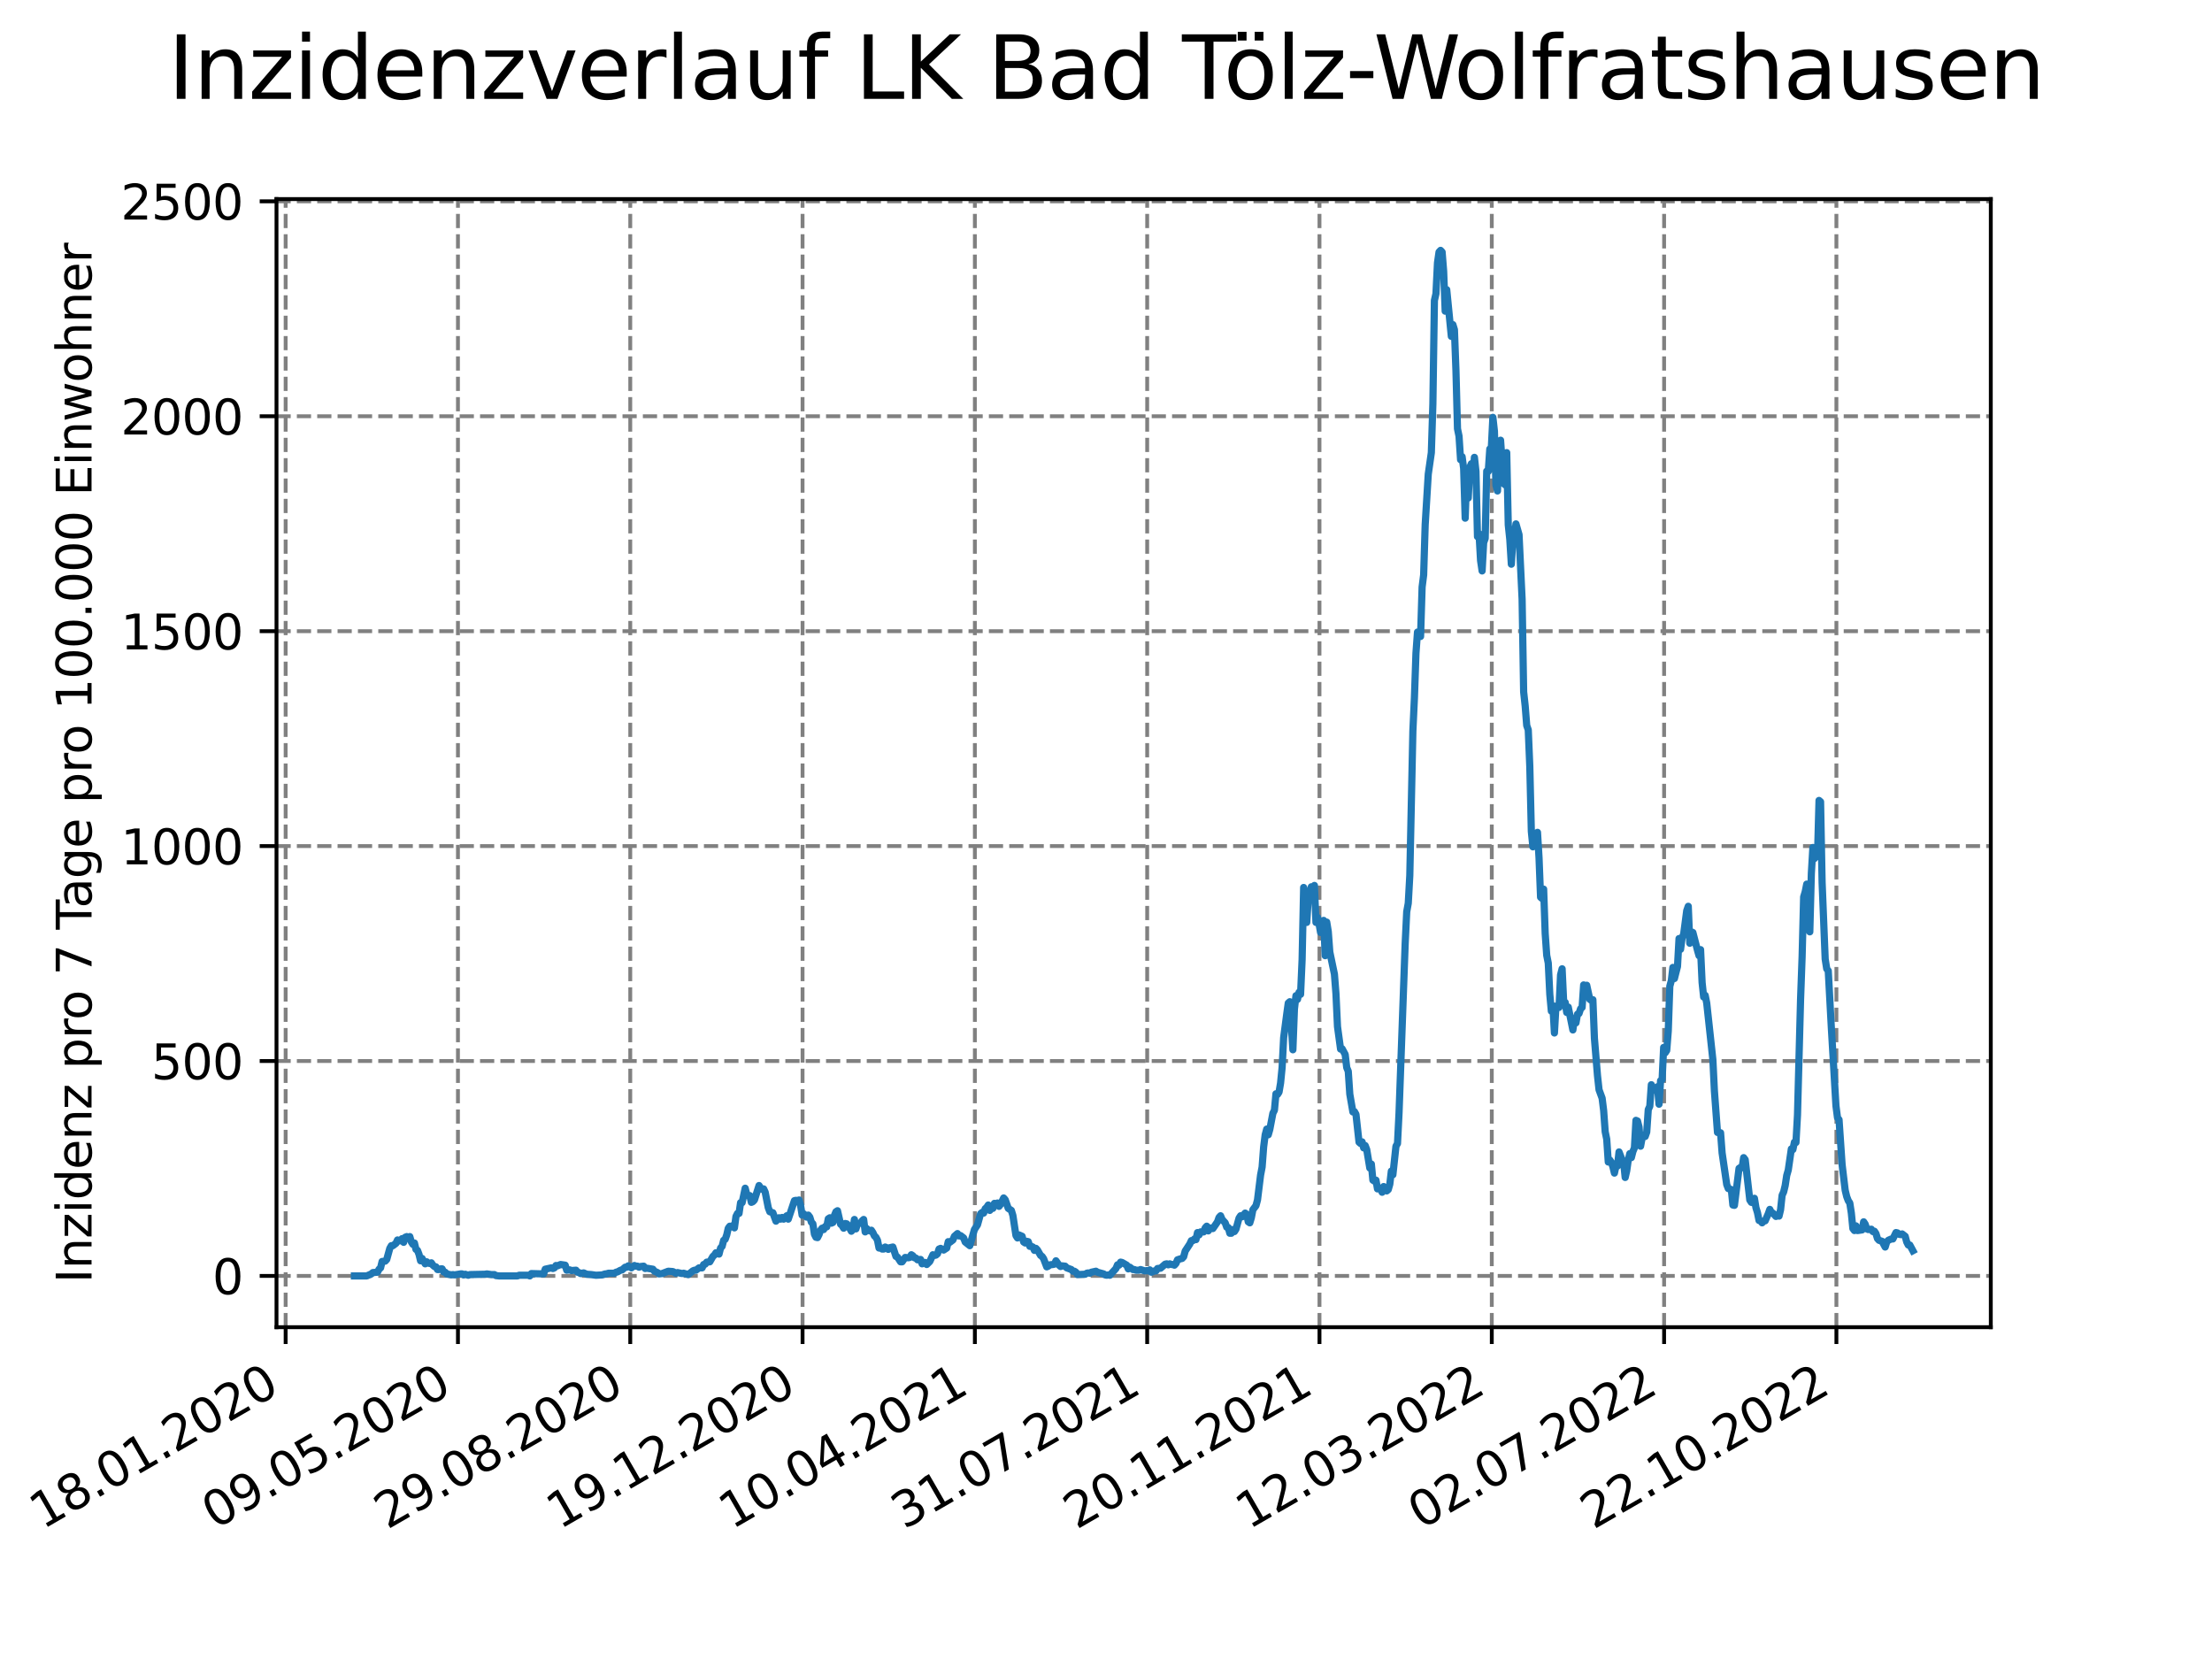 <?xml version="1.0" encoding="utf-8" standalone="no"?>
<!DOCTYPE svg PUBLIC "-//W3C//DTD SVG 1.1//EN"
  "http://www.w3.org/Graphics/SVG/1.1/DTD/svg11.dtd">
<svg xmlns:xlink="http://www.w3.org/1999/xlink" width="460.8pt" height="345.6pt" viewBox="0 0 460.8 345.6" xmlns="http://www.w3.org/2000/svg" version="1.1">
 <defs>
  <style type="text/css">*{stroke-linejoin: round; stroke-linecap: butt}</style>
 </defs>
 <g id="figure_1">
  <g id="patch_1">
   <path d="M 0 345.6 
L 460.8 345.6 
L 460.8 0 
L 0 0 
z
" style="fill: #ffffff"/>
  </g>
  <g id="axes_1">
   <g id="patch_2">
    <path d="M 57.6 276.48 
L 414.72 276.48 
L 414.72 41.472 
L 57.6 41.472 
z
" style="fill: #ffffff"/>
   </g>
   <g id="matplotlib.axis_1">
    <g id="xtick_1">
     <g id="line2d_1">
      <path d="M 59.504 276.48 
L 59.504 41.472 
" clip-path="url(#p0d4f1fa34d)" style="fill: none; stroke-dasharray: 2.96,1.28; stroke-dashoffset: 0; stroke: #808080; stroke-width: 0.8"/>
     </g>
     <g id="line2d_2">
      <defs>
       <path id="m58c97b5d9a" d="M 0 0 
L 0 3.5 
" style="stroke: #000000; stroke-width: 0.8"/>
      </defs>
      <g>
       <use xlink:href="#m58c97b5d9a" x="59.504" y="276.48" style="stroke: #000000; stroke-width: 0.8"/>
      </g>
     </g>
     <g id="text_1">
      <!-- 18.01.2020 -->
      <g transform="translate(8.879 318.689) rotate(-30) scale(0.1 -0.1)">
       <defs>
        <path id="DejaVuSans-31" d="M 794 531 
L 1825 531 
L 1825 4091 
L 703 3866 
L 703 4441 
L 1819 4666 
L 2450 4666 
L 2450 531 
L 3481 531 
L 3481 0 
L 794 0 
L 794 531 
z
" transform="scale(0.016)"/>
        <path id="DejaVuSans-38" d="M 2034 2216 
Q 1584 2216 1326 1975 
Q 1069 1734 1069 1313 
Q 1069 891 1326 650 
Q 1584 409 2034 409 
Q 2484 409 2743 651 
Q 3003 894 3003 1313 
Q 3003 1734 2745 1975 
Q 2488 2216 2034 2216 
z
M 1403 2484 
Q 997 2584 770 2862 
Q 544 3141 544 3541 
Q 544 4100 942 4425 
Q 1341 4750 2034 4750 
Q 2731 4750 3128 4425 
Q 3525 4100 3525 3541 
Q 3525 3141 3298 2862 
Q 3072 2584 2669 2484 
Q 3125 2378 3379 2068 
Q 3634 1759 3634 1313 
Q 3634 634 3220 271 
Q 2806 -91 2034 -91 
Q 1263 -91 848 271 
Q 434 634 434 1313 
Q 434 1759 690 2068 
Q 947 2378 1403 2484 
z
M 1172 3481 
Q 1172 3119 1398 2916 
Q 1625 2713 2034 2713 
Q 2441 2713 2670 2916 
Q 2900 3119 2900 3481 
Q 2900 3844 2670 4047 
Q 2441 4250 2034 4250 
Q 1625 4250 1398 4047 
Q 1172 3844 1172 3481 
z
" transform="scale(0.016)"/>
        <path id="DejaVuSans-2e" d="M 684 794 
L 1344 794 
L 1344 0 
L 684 0 
L 684 794 
z
" transform="scale(0.016)"/>
        <path id="DejaVuSans-30" d="M 2034 4250 
Q 1547 4250 1301 3770 
Q 1056 3291 1056 2328 
Q 1056 1369 1301 889 
Q 1547 409 2034 409 
Q 2525 409 2770 889 
Q 3016 1369 3016 2328 
Q 3016 3291 2770 3770 
Q 2525 4250 2034 4250 
z
M 2034 4750 
Q 2819 4750 3233 4129 
Q 3647 3509 3647 2328 
Q 3647 1150 3233 529 
Q 2819 -91 2034 -91 
Q 1250 -91 836 529 
Q 422 1150 422 2328 
Q 422 3509 836 4129 
Q 1250 4750 2034 4750 
z
" transform="scale(0.016)"/>
        <path id="DejaVuSans-32" d="M 1228 531 
L 3431 531 
L 3431 0 
L 469 0 
L 469 531 
Q 828 903 1448 1529 
Q 2069 2156 2228 2338 
Q 2531 2678 2651 2914 
Q 2772 3150 2772 3378 
Q 2772 3750 2511 3984 
Q 2250 4219 1831 4219 
Q 1534 4219 1204 4116 
Q 875 4013 500 3803 
L 500 4441 
Q 881 4594 1212 4672 
Q 1544 4750 1819 4750 
Q 2544 4750 2975 4387 
Q 3406 4025 3406 3419 
Q 3406 3131 3298 2873 
Q 3191 2616 2906 2266 
Q 2828 2175 2409 1742 
Q 1991 1309 1228 531 
z
" transform="scale(0.016)"/>
       </defs>
       <use xlink:href="#DejaVuSans-31"/>
       <use xlink:href="#DejaVuSans-38" x="63.623"/>
       <use xlink:href="#DejaVuSans-2e" x="127.246"/>
       <use xlink:href="#DejaVuSans-30" x="159.033"/>
       <use xlink:href="#DejaVuSans-31" x="222.656"/>
       <use xlink:href="#DejaVuSans-2e" x="286.279"/>
       <use xlink:href="#DejaVuSans-32" x="318.066"/>
       <use xlink:href="#DejaVuSans-30" x="381.689"/>
       <use xlink:href="#DejaVuSans-32" x="445.312"/>
       <use xlink:href="#DejaVuSans-30" x="508.936"/>
      </g>
     </g>
    </g>
    <g id="xtick_2">
     <g id="line2d_3">
      <path d="M 95.399 276.48 
L 95.399 41.472 
" clip-path="url(#p0d4f1fa34d)" style="fill: none; stroke-dasharray: 2.96,1.28; stroke-dashoffset: 0; stroke: #808080; stroke-width: 0.8"/>
     </g>
     <g id="line2d_4">
      <g>
       <use xlink:href="#m58c97b5d9a" x="95.399" y="276.48" style="stroke: #000000; stroke-width: 0.8"/>
      </g>
     </g>
     <g id="text_2">
      <!-- 09.05.2020 -->
      <g transform="translate(44.774 318.689) rotate(-30) scale(0.1 -0.1)">
       <defs>
        <path id="DejaVuSans-39" d="M 703 97 
L 703 672 
Q 941 559 1184 500 
Q 1428 441 1663 441 
Q 2288 441 2617 861 
Q 2947 1281 2994 2138 
Q 2813 1869 2534 1725 
Q 2256 1581 1919 1581 
Q 1219 1581 811 2004 
Q 403 2428 403 3163 
Q 403 3881 828 4315 
Q 1253 4750 1959 4750 
Q 2769 4750 3195 4129 
Q 3622 3509 3622 2328 
Q 3622 1225 3098 567 
Q 2575 -91 1691 -91 
Q 1453 -91 1209 -44 
Q 966 3 703 97 
z
M 1959 2075 
Q 2384 2075 2632 2365 
Q 2881 2656 2881 3163 
Q 2881 3666 2632 3958 
Q 2384 4250 1959 4250 
Q 1534 4250 1286 3958 
Q 1038 3666 1038 3163 
Q 1038 2656 1286 2365 
Q 1534 2075 1959 2075 
z
" transform="scale(0.016)"/>
        <path id="DejaVuSans-35" d="M 691 4666 
L 3169 4666 
L 3169 4134 
L 1269 4134 
L 1269 2991 
Q 1406 3038 1543 3061 
Q 1681 3084 1819 3084 
Q 2600 3084 3056 2656 
Q 3513 2228 3513 1497 
Q 3513 744 3044 326 
Q 2575 -91 1722 -91 
Q 1428 -91 1123 -41 
Q 819 9 494 109 
L 494 744 
Q 775 591 1075 516 
Q 1375 441 1709 441 
Q 2250 441 2565 725 
Q 2881 1009 2881 1497 
Q 2881 1984 2565 2268 
Q 2250 2553 1709 2553 
Q 1456 2553 1204 2497 
Q 953 2441 691 2322 
L 691 4666 
z
" transform="scale(0.016)"/>
       </defs>
       <use xlink:href="#DejaVuSans-30"/>
       <use xlink:href="#DejaVuSans-39" x="63.623"/>
       <use xlink:href="#DejaVuSans-2e" x="127.246"/>
       <use xlink:href="#DejaVuSans-30" x="159.033"/>
       <use xlink:href="#DejaVuSans-35" x="222.656"/>
       <use xlink:href="#DejaVuSans-2e" x="286.279"/>
       <use xlink:href="#DejaVuSans-32" x="318.066"/>
       <use xlink:href="#DejaVuSans-30" x="381.689"/>
       <use xlink:href="#DejaVuSans-32" x="445.312"/>
       <use xlink:href="#DejaVuSans-30" x="508.936"/>
      </g>
     </g>
    </g>
    <g id="xtick_3">
     <g id="line2d_5">
      <path d="M 131.294 276.48 
L 131.294 41.472 
" clip-path="url(#p0d4f1fa34d)" style="fill: none; stroke-dasharray: 2.96,1.28; stroke-dashoffset: 0; stroke: #808080; stroke-width: 0.8"/>
     </g>
     <g id="line2d_6">
      <g>
       <use xlink:href="#m58c97b5d9a" x="131.294" y="276.48" style="stroke: #000000; stroke-width: 0.8"/>
      </g>
     </g>
     <g id="text_3">
      <!-- 29.08.2020 -->
      <g transform="translate(80.668 318.689) rotate(-30) scale(0.1 -0.1)">
       <use xlink:href="#DejaVuSans-32"/>
       <use xlink:href="#DejaVuSans-39" x="63.623"/>
       <use xlink:href="#DejaVuSans-2e" x="127.246"/>
       <use xlink:href="#DejaVuSans-30" x="159.033"/>
       <use xlink:href="#DejaVuSans-38" x="222.656"/>
       <use xlink:href="#DejaVuSans-2e" x="286.279"/>
       <use xlink:href="#DejaVuSans-32" x="318.066"/>
       <use xlink:href="#DejaVuSans-30" x="381.689"/>
       <use xlink:href="#DejaVuSans-32" x="445.312"/>
       <use xlink:href="#DejaVuSans-30" x="508.936"/>
      </g>
     </g>
    </g>
    <g id="xtick_4">
     <g id="line2d_7">
      <path d="M 167.188 276.48 
L 167.188 41.472 
" clip-path="url(#p0d4f1fa34d)" style="fill: none; stroke-dasharray: 2.96,1.28; stroke-dashoffset: 0; stroke: #808080; stroke-width: 0.8"/>
     </g>
     <g id="line2d_8">
      <g>
       <use xlink:href="#m58c97b5d9a" x="167.188" y="276.48" style="stroke: #000000; stroke-width: 0.8"/>
      </g>
     </g>
     <g id="text_4">
      <!-- 19.12.2020 -->
      <g transform="translate(116.563 318.689) rotate(-30) scale(0.1 -0.1)">
       <use xlink:href="#DejaVuSans-31"/>
       <use xlink:href="#DejaVuSans-39" x="63.623"/>
       <use xlink:href="#DejaVuSans-2e" x="127.246"/>
       <use xlink:href="#DejaVuSans-31" x="159.033"/>
       <use xlink:href="#DejaVuSans-32" x="222.656"/>
       <use xlink:href="#DejaVuSans-2e" x="286.279"/>
       <use xlink:href="#DejaVuSans-32" x="318.066"/>
       <use xlink:href="#DejaVuSans-30" x="381.689"/>
       <use xlink:href="#DejaVuSans-32" x="445.312"/>
       <use xlink:href="#DejaVuSans-30" x="508.936"/>
      </g>
     </g>
    </g>
    <g id="xtick_5">
     <g id="line2d_9">
      <path d="M 203.083 276.48 
L 203.083 41.472 
" clip-path="url(#p0d4f1fa34d)" style="fill: none; stroke-dasharray: 2.96,1.28; stroke-dashoffset: 0; stroke: #808080; stroke-width: 0.8"/>
     </g>
     <g id="line2d_10">
      <g>
       <use xlink:href="#m58c97b5d9a" x="203.083" y="276.48" style="stroke: #000000; stroke-width: 0.8"/>
      </g>
     </g>
     <g id="text_5">
      <!-- 10.04.2021 -->
      <g transform="translate(152.458 318.689) rotate(-30) scale(0.1 -0.1)">
       <defs>
        <path id="DejaVuSans-34" d="M 2419 4116 
L 825 1625 
L 2419 1625 
L 2419 4116 
z
M 2253 4666 
L 3047 4666 
L 3047 1625 
L 3713 1625 
L 3713 1100 
L 3047 1100 
L 3047 0 
L 2419 0 
L 2419 1100 
L 313 1100 
L 313 1709 
L 2253 4666 
z
" transform="scale(0.016)"/>
       </defs>
       <use xlink:href="#DejaVuSans-31"/>
       <use xlink:href="#DejaVuSans-30" x="63.623"/>
       <use xlink:href="#DejaVuSans-2e" x="127.246"/>
       <use xlink:href="#DejaVuSans-30" x="159.033"/>
       <use xlink:href="#DejaVuSans-34" x="222.656"/>
       <use xlink:href="#DejaVuSans-2e" x="286.279"/>
       <use xlink:href="#DejaVuSans-32" x="318.066"/>
       <use xlink:href="#DejaVuSans-30" x="381.689"/>
       <use xlink:href="#DejaVuSans-32" x="445.312"/>
       <use xlink:href="#DejaVuSans-31" x="508.936"/>
      </g>
     </g>
    </g>
    <g id="xtick_6">
     <g id="line2d_11">
      <path d="M 238.978 276.48 
L 238.978 41.472 
" clip-path="url(#p0d4f1fa34d)" style="fill: none; stroke-dasharray: 2.96,1.28; stroke-dashoffset: 0; stroke: #808080; stroke-width: 0.8"/>
     </g>
     <g id="line2d_12">
      <g>
       <use xlink:href="#m58c97b5d9a" x="238.978" y="276.48" style="stroke: #000000; stroke-width: 0.8"/>
      </g>
     </g>
     <g id="text_6">
      <!-- 31.07.2021 -->
      <g transform="translate(188.352 318.689) rotate(-30) scale(0.1 -0.1)">
       <defs>
        <path id="DejaVuSans-33" d="M 2597 2516 
Q 3050 2419 3304 2112 
Q 3559 1806 3559 1356 
Q 3559 666 3084 287 
Q 2609 -91 1734 -91 
Q 1441 -91 1130 -33 
Q 819 25 488 141 
L 488 750 
Q 750 597 1062 519 
Q 1375 441 1716 441 
Q 2309 441 2620 675 
Q 2931 909 2931 1356 
Q 2931 1769 2642 2001 
Q 2353 2234 1838 2234 
L 1294 2234 
L 1294 2753 
L 1863 2753 
Q 2328 2753 2575 2939 
Q 2822 3125 2822 3475 
Q 2822 3834 2567 4026 
Q 2313 4219 1838 4219 
Q 1578 4219 1281 4162 
Q 984 4106 628 3988 
L 628 4550 
Q 988 4650 1302 4700 
Q 1616 4750 1894 4750 
Q 2613 4750 3031 4423 
Q 3450 4097 3450 3541 
Q 3450 3153 3228 2886 
Q 3006 2619 2597 2516 
z
" transform="scale(0.016)"/>
        <path id="DejaVuSans-37" d="M 525 4666 
L 3525 4666 
L 3525 4397 
L 1831 0 
L 1172 0 
L 2766 4134 
L 525 4134 
L 525 4666 
z
" transform="scale(0.016)"/>
       </defs>
       <use xlink:href="#DejaVuSans-33"/>
       <use xlink:href="#DejaVuSans-31" x="63.623"/>
       <use xlink:href="#DejaVuSans-2e" x="127.246"/>
       <use xlink:href="#DejaVuSans-30" x="159.033"/>
       <use xlink:href="#DejaVuSans-37" x="222.656"/>
       <use xlink:href="#DejaVuSans-2e" x="286.279"/>
       <use xlink:href="#DejaVuSans-32" x="318.066"/>
       <use xlink:href="#DejaVuSans-30" x="381.689"/>
       <use xlink:href="#DejaVuSans-32" x="445.312"/>
       <use xlink:href="#DejaVuSans-31" x="508.936"/>
      </g>
     </g>
    </g>
    <g id="xtick_7">
     <g id="line2d_13">
      <path d="M 274.872 276.48 
L 274.872 41.472 
" clip-path="url(#p0d4f1fa34d)" style="fill: none; stroke-dasharray: 2.96,1.28; stroke-dashoffset: 0; stroke: #808080; stroke-width: 0.8"/>
     </g>
     <g id="line2d_14">
      <g>
       <use xlink:href="#m58c97b5d9a" x="274.872" y="276.48" style="stroke: #000000; stroke-width: 0.8"/>
      </g>
     </g>
     <g id="text_7">
      <!-- 20.11.2021 -->
      <g transform="translate(224.247 318.689) rotate(-30) scale(0.1 -0.1)">
       <use xlink:href="#DejaVuSans-32"/>
       <use xlink:href="#DejaVuSans-30" x="63.623"/>
       <use xlink:href="#DejaVuSans-2e" x="127.246"/>
       <use xlink:href="#DejaVuSans-31" x="159.033"/>
       <use xlink:href="#DejaVuSans-31" x="222.656"/>
       <use xlink:href="#DejaVuSans-2e" x="286.279"/>
       <use xlink:href="#DejaVuSans-32" x="318.066"/>
       <use xlink:href="#DejaVuSans-30" x="381.689"/>
       <use xlink:href="#DejaVuSans-32" x="445.312"/>
       <use xlink:href="#DejaVuSans-31" x="508.936"/>
      </g>
     </g>
    </g>
    <g id="xtick_8">
     <g id="line2d_15">
      <path d="M 310.767 276.48 
L 310.767 41.472 
" clip-path="url(#p0d4f1fa34d)" style="fill: none; stroke-dasharray: 2.96,1.28; stroke-dashoffset: 0; stroke: #808080; stroke-width: 0.8"/>
     </g>
     <g id="line2d_16">
      <g>
       <use xlink:href="#m58c97b5d9a" x="310.767" y="276.48" style="stroke: #000000; stroke-width: 0.8"/>
      </g>
     </g>
     <g id="text_8">
      <!-- 12.03.2022 -->
      <g transform="translate(260.142 318.689) rotate(-30) scale(0.1 -0.1)">
       <use xlink:href="#DejaVuSans-31"/>
       <use xlink:href="#DejaVuSans-32" x="63.623"/>
       <use xlink:href="#DejaVuSans-2e" x="127.246"/>
       <use xlink:href="#DejaVuSans-30" x="159.033"/>
       <use xlink:href="#DejaVuSans-33" x="222.656"/>
       <use xlink:href="#DejaVuSans-2e" x="286.279"/>
       <use xlink:href="#DejaVuSans-32" x="318.066"/>
       <use xlink:href="#DejaVuSans-30" x="381.689"/>
       <use xlink:href="#DejaVuSans-32" x="445.312"/>
       <use xlink:href="#DejaVuSans-32" x="508.936"/>
      </g>
     </g>
    </g>
    <g id="xtick_9">
     <g id="line2d_17">
      <path d="M 346.662 276.48 
L 346.662 41.472 
" clip-path="url(#p0d4f1fa34d)" style="fill: none; stroke-dasharray: 2.96,1.28; stroke-dashoffset: 0; stroke: #808080; stroke-width: 0.8"/>
     </g>
     <g id="line2d_18">
      <g>
       <use xlink:href="#m58c97b5d9a" x="346.662" y="276.48" style="stroke: #000000; stroke-width: 0.8"/>
      </g>
     </g>
     <g id="text_9">
      <!-- 02.07.2022 -->
      <g transform="translate(296.036 318.689) rotate(-30) scale(0.1 -0.1)">
       <use xlink:href="#DejaVuSans-30"/>
       <use xlink:href="#DejaVuSans-32" x="63.623"/>
       <use xlink:href="#DejaVuSans-2e" x="127.246"/>
       <use xlink:href="#DejaVuSans-30" x="159.033"/>
       <use xlink:href="#DejaVuSans-37" x="222.656"/>
       <use xlink:href="#DejaVuSans-2e" x="286.279"/>
       <use xlink:href="#DejaVuSans-32" x="318.066"/>
       <use xlink:href="#DejaVuSans-30" x="381.689"/>
       <use xlink:href="#DejaVuSans-32" x="445.312"/>
       <use xlink:href="#DejaVuSans-32" x="508.936"/>
      </g>
     </g>
    </g>
    <g id="xtick_10">
     <g id="line2d_19">
      <path d="M 382.556 276.48 
L 382.556 41.472 
" clip-path="url(#p0d4f1fa34d)" style="fill: none; stroke-dasharray: 2.96,1.28; stroke-dashoffset: 0; stroke: #808080; stroke-width: 0.8"/>
     </g>
     <g id="line2d_20">
      <g>
       <use xlink:href="#m58c97b5d9a" x="382.556" y="276.48" style="stroke: #000000; stroke-width: 0.8"/>
      </g>
     </g>
     <g id="text_10">
      <!-- 22.10.2022 -->
      <g transform="translate(331.931 318.689) rotate(-30) scale(0.1 -0.1)">
       <use xlink:href="#DejaVuSans-32"/>
       <use xlink:href="#DejaVuSans-32" x="63.623"/>
       <use xlink:href="#DejaVuSans-2e" x="127.246"/>
       <use xlink:href="#DejaVuSans-31" x="159.033"/>
       <use xlink:href="#DejaVuSans-30" x="222.656"/>
       <use xlink:href="#DejaVuSans-2e" x="286.279"/>
       <use xlink:href="#DejaVuSans-32" x="318.066"/>
       <use xlink:href="#DejaVuSans-30" x="381.689"/>
       <use xlink:href="#DejaVuSans-32" x="445.312"/>
       <use xlink:href="#DejaVuSans-32" x="508.936"/>
      </g>
     </g>
    </g>
   </g>
   <g id="matplotlib.axis_2">
    <g id="ytick_1">
     <g id="line2d_21">
      <path d="M 57.6 265.798 
L 414.72 265.798 
" clip-path="url(#p0d4f1fa34d)" style="fill: none; stroke-dasharray: 2.96,1.28; stroke-dashoffset: 0; stroke: #808080; stroke-width: 0.8"/>
     </g>
     <g id="line2d_22">
      <defs>
       <path id="m7cf86d75f4" d="M 0 0 
L -3.5 0 
" style="stroke: #000000; stroke-width: 0.8"/>
      </defs>
      <g>
       <use xlink:href="#m7cf86d75f4" x="57.6" y="265.798" style="stroke: #000000; stroke-width: 0.8"/>
      </g>
     </g>
     <g id="text_11">
      <!-- 0 -->
      <g transform="translate(44.237 269.597) scale(0.1 -0.1)">
       <use xlink:href="#DejaVuSans-30"/>
      </g>
     </g>
    </g>
    <g id="ytick_2">
     <g id="line2d_23">
      <path d="M 57.6 221.026 
L 414.72 221.026 
" clip-path="url(#p0d4f1fa34d)" style="fill: none; stroke-dasharray: 2.96,1.28; stroke-dashoffset: 0; stroke: #808080; stroke-width: 0.8"/>
     </g>
     <g id="line2d_24">
      <g>
       <use xlink:href="#m7cf86d75f4" x="57.6" y="221.026" style="stroke: #000000; stroke-width: 0.8"/>
      </g>
     </g>
     <g id="text_12">
      <!-- 500 -->
      <g transform="translate(31.512 224.825) scale(0.1 -0.1)">
       <use xlink:href="#DejaVuSans-35"/>
       <use xlink:href="#DejaVuSans-30" x="63.623"/>
       <use xlink:href="#DejaVuSans-30" x="127.246"/>
      </g>
     </g>
    </g>
    <g id="ytick_3">
     <g id="line2d_25">
      <path d="M 57.6 176.254 
L 414.72 176.254 
" clip-path="url(#p0d4f1fa34d)" style="fill: none; stroke-dasharray: 2.96,1.28; stroke-dashoffset: 0; stroke: #808080; stroke-width: 0.8"/>
     </g>
     <g id="line2d_26">
      <g>
       <use xlink:href="#m7cf86d75f4" x="57.6" y="176.254" style="stroke: #000000; stroke-width: 0.8"/>
      </g>
     </g>
     <g id="text_13">
      <!-- 1000 -->
      <g transform="translate(25.15 180.054) scale(0.1 -0.1)">
       <use xlink:href="#DejaVuSans-31"/>
       <use xlink:href="#DejaVuSans-30" x="63.623"/>
       <use xlink:href="#DejaVuSans-30" x="127.246"/>
       <use xlink:href="#DejaVuSans-30" x="190.869"/>
      </g>
     </g>
    </g>
    <g id="ytick_4">
     <g id="line2d_27">
      <path d="M 57.6 131.483 
L 414.72 131.483 
" clip-path="url(#p0d4f1fa34d)" style="fill: none; stroke-dasharray: 2.96,1.28; stroke-dashoffset: 0; stroke: #808080; stroke-width: 0.8"/>
     </g>
     <g id="line2d_28">
      <g>
       <use xlink:href="#m7cf86d75f4" x="57.6" y="131.483" style="stroke: #000000; stroke-width: 0.8"/>
      </g>
     </g>
     <g id="text_14">
      <!-- 1500 -->
      <g transform="translate(25.15 135.282) scale(0.1 -0.1)">
       <use xlink:href="#DejaVuSans-31"/>
       <use xlink:href="#DejaVuSans-35" x="63.623"/>
       <use xlink:href="#DejaVuSans-30" x="127.246"/>
       <use xlink:href="#DejaVuSans-30" x="190.869"/>
      </g>
     </g>
    </g>
    <g id="ytick_5">
     <g id="line2d_29">
      <path d="M 57.6 86.711 
L 414.72 86.711 
" clip-path="url(#p0d4f1fa34d)" style="fill: none; stroke-dasharray: 2.96,1.28; stroke-dashoffset: 0; stroke: #808080; stroke-width: 0.8"/>
     </g>
     <g id="line2d_30">
      <g>
       <use xlink:href="#m7cf86d75f4" x="57.6" y="86.711" style="stroke: #000000; stroke-width: 0.8"/>
      </g>
     </g>
     <g id="text_15">
      <!-- 2000 -->
      <g transform="translate(25.15 90.51) scale(0.1 -0.1)">
       <use xlink:href="#DejaVuSans-32"/>
       <use xlink:href="#DejaVuSans-30" x="63.623"/>
       <use xlink:href="#DejaVuSans-30" x="127.246"/>
       <use xlink:href="#DejaVuSans-30" x="190.869"/>
      </g>
     </g>
    </g>
    <g id="ytick_6">
     <g id="line2d_31">
      <path d="M 57.6 41.939 
L 414.72 41.939 
" clip-path="url(#p0d4f1fa34d)" style="fill: none; stroke-dasharray: 2.96,1.28; stroke-dashoffset: 0; stroke: #808080; stroke-width: 0.8"/>
     </g>
     <g id="line2d_32">
      <g>
       <use xlink:href="#m7cf86d75f4" x="57.6" y="41.939" style="stroke: #000000; stroke-width: 0.8"/>
      </g>
     </g>
     <g id="text_16">
      <!-- 2500 -->
      <g transform="translate(25.15 45.738) scale(0.1 -0.1)">
       <use xlink:href="#DejaVuSans-32"/>
       <use xlink:href="#DejaVuSans-35" x="63.623"/>
       <use xlink:href="#DejaVuSans-30" x="127.246"/>
       <use xlink:href="#DejaVuSans-30" x="190.869"/>
      </g>
     </g>
    </g>
    <g id="text_17">
     <!-- Inzidenz pro 7 Tage pro 100.000 Einwohner -->
     <g transform="translate(19.07 267.301) rotate(-90) scale(0.1 -0.1)">
      <defs>
       <path id="DejaVuSans-49" d="M 628 4666 
L 1259 4666 
L 1259 0 
L 628 0 
L 628 4666 
z
" transform="scale(0.016)"/>
       <path id="DejaVuSans-6e" d="M 3513 2113 
L 3513 0 
L 2938 0 
L 2938 2094 
Q 2938 2591 2744 2837 
Q 2550 3084 2163 3084 
Q 1697 3084 1428 2787 
Q 1159 2491 1159 1978 
L 1159 0 
L 581 0 
L 581 3500 
L 1159 3500 
L 1159 2956 
Q 1366 3272 1645 3428 
Q 1925 3584 2291 3584 
Q 2894 3584 3203 3211 
Q 3513 2838 3513 2113 
z
" transform="scale(0.016)"/>
       <path id="DejaVuSans-7a" d="M 353 3500 
L 3084 3500 
L 3084 2975 
L 922 459 
L 3084 459 
L 3084 0 
L 275 0 
L 275 525 
L 2438 3041 
L 353 3041 
L 353 3500 
z
" transform="scale(0.016)"/>
       <path id="DejaVuSans-69" d="M 603 3500 
L 1178 3500 
L 1178 0 
L 603 0 
L 603 3500 
z
M 603 4863 
L 1178 4863 
L 1178 4134 
L 603 4134 
L 603 4863 
z
" transform="scale(0.016)"/>
       <path id="DejaVuSans-64" d="M 2906 2969 
L 2906 4863 
L 3481 4863 
L 3481 0 
L 2906 0 
L 2906 525 
Q 2725 213 2448 61 
Q 2172 -91 1784 -91 
Q 1150 -91 751 415 
Q 353 922 353 1747 
Q 353 2572 751 3078 
Q 1150 3584 1784 3584 
Q 2172 3584 2448 3432 
Q 2725 3281 2906 2969 
z
M 947 1747 
Q 947 1113 1208 752 
Q 1469 391 1925 391 
Q 2381 391 2643 752 
Q 2906 1113 2906 1747 
Q 2906 2381 2643 2742 
Q 2381 3103 1925 3103 
Q 1469 3103 1208 2742 
Q 947 2381 947 1747 
z
" transform="scale(0.016)"/>
       <path id="DejaVuSans-65" d="M 3597 1894 
L 3597 1613 
L 953 1613 
Q 991 1019 1311 708 
Q 1631 397 2203 397 
Q 2534 397 2845 478 
Q 3156 559 3463 722 
L 3463 178 
Q 3153 47 2828 -22 
Q 2503 -91 2169 -91 
Q 1331 -91 842 396 
Q 353 884 353 1716 
Q 353 2575 817 3079 
Q 1281 3584 2069 3584 
Q 2775 3584 3186 3129 
Q 3597 2675 3597 1894 
z
M 3022 2063 
Q 3016 2534 2758 2815 
Q 2500 3097 2075 3097 
Q 1594 3097 1305 2825 
Q 1016 2553 972 2059 
L 3022 2063 
z
" transform="scale(0.016)"/>
       <path id="DejaVuSans-20" transform="scale(0.016)"/>
       <path id="DejaVuSans-70" d="M 1159 525 
L 1159 -1331 
L 581 -1331 
L 581 3500 
L 1159 3500 
L 1159 2969 
Q 1341 3281 1617 3432 
Q 1894 3584 2278 3584 
Q 2916 3584 3314 3078 
Q 3713 2572 3713 1747 
Q 3713 922 3314 415 
Q 2916 -91 2278 -91 
Q 1894 -91 1617 61 
Q 1341 213 1159 525 
z
M 3116 1747 
Q 3116 2381 2855 2742 
Q 2594 3103 2138 3103 
Q 1681 3103 1420 2742 
Q 1159 2381 1159 1747 
Q 1159 1113 1420 752 
Q 1681 391 2138 391 
Q 2594 391 2855 752 
Q 3116 1113 3116 1747 
z
" transform="scale(0.016)"/>
       <path id="DejaVuSans-72" d="M 2631 2963 
Q 2534 3019 2420 3045 
Q 2306 3072 2169 3072 
Q 1681 3072 1420 2755 
Q 1159 2438 1159 1844 
L 1159 0 
L 581 0 
L 581 3500 
L 1159 3500 
L 1159 2956 
Q 1341 3275 1631 3429 
Q 1922 3584 2338 3584 
Q 2397 3584 2469 3576 
Q 2541 3569 2628 3553 
L 2631 2963 
z
" transform="scale(0.016)"/>
       <path id="DejaVuSans-6f" d="M 1959 3097 
Q 1497 3097 1228 2736 
Q 959 2375 959 1747 
Q 959 1119 1226 758 
Q 1494 397 1959 397 
Q 2419 397 2687 759 
Q 2956 1122 2956 1747 
Q 2956 2369 2687 2733 
Q 2419 3097 1959 3097 
z
M 1959 3584 
Q 2709 3584 3137 3096 
Q 3566 2609 3566 1747 
Q 3566 888 3137 398 
Q 2709 -91 1959 -91 
Q 1206 -91 779 398 
Q 353 888 353 1747 
Q 353 2609 779 3096 
Q 1206 3584 1959 3584 
z
" transform="scale(0.016)"/>
       <path id="DejaVuSans-54" d="M -19 4666 
L 3928 4666 
L 3928 4134 
L 2272 4134 
L 2272 0 
L 1638 0 
L 1638 4134 
L -19 4134 
L -19 4666 
z
" transform="scale(0.016)"/>
       <path id="DejaVuSans-61" d="M 2194 1759 
Q 1497 1759 1228 1600 
Q 959 1441 959 1056 
Q 959 750 1161 570 
Q 1363 391 1709 391 
Q 2188 391 2477 730 
Q 2766 1069 2766 1631 
L 2766 1759 
L 2194 1759 
z
M 3341 1997 
L 3341 0 
L 2766 0 
L 2766 531 
Q 2569 213 2275 61 
Q 1981 -91 1556 -91 
Q 1019 -91 701 211 
Q 384 513 384 1019 
Q 384 1609 779 1909 
Q 1175 2209 1959 2209 
L 2766 2209 
L 2766 2266 
Q 2766 2663 2505 2880 
Q 2244 3097 1772 3097 
Q 1472 3097 1187 3025 
Q 903 2953 641 2809 
L 641 3341 
Q 956 3463 1253 3523 
Q 1550 3584 1831 3584 
Q 2591 3584 2966 3190 
Q 3341 2797 3341 1997 
z
" transform="scale(0.016)"/>
       <path id="DejaVuSans-67" d="M 2906 1791 
Q 2906 2416 2648 2759 
Q 2391 3103 1925 3103 
Q 1463 3103 1205 2759 
Q 947 2416 947 1791 
Q 947 1169 1205 825 
Q 1463 481 1925 481 
Q 2391 481 2648 825 
Q 2906 1169 2906 1791 
z
M 3481 434 
Q 3481 -459 3084 -895 
Q 2688 -1331 1869 -1331 
Q 1566 -1331 1297 -1286 
Q 1028 -1241 775 -1147 
L 775 -588 
Q 1028 -725 1275 -790 
Q 1522 -856 1778 -856 
Q 2344 -856 2625 -561 
Q 2906 -266 2906 331 
L 2906 616 
Q 2728 306 2450 153 
Q 2172 0 1784 0 
Q 1141 0 747 490 
Q 353 981 353 1791 
Q 353 2603 747 3093 
Q 1141 3584 1784 3584 
Q 2172 3584 2450 3431 
Q 2728 3278 2906 2969 
L 2906 3500 
L 3481 3500 
L 3481 434 
z
" transform="scale(0.016)"/>
       <path id="DejaVuSans-45" d="M 628 4666 
L 3578 4666 
L 3578 4134 
L 1259 4134 
L 1259 2753 
L 3481 2753 
L 3481 2222 
L 1259 2222 
L 1259 531 
L 3634 531 
L 3634 0 
L 628 0 
L 628 4666 
z
" transform="scale(0.016)"/>
       <path id="DejaVuSans-77" d="M 269 3500 
L 844 3500 
L 1563 769 
L 2278 3500 
L 2956 3500 
L 3675 769 
L 4391 3500 
L 4966 3500 
L 4050 0 
L 3372 0 
L 2619 2869 
L 1863 0 
L 1184 0 
L 269 3500 
z
" transform="scale(0.016)"/>
       <path id="DejaVuSans-68" d="M 3513 2113 
L 3513 0 
L 2938 0 
L 2938 2094 
Q 2938 2591 2744 2837 
Q 2550 3084 2163 3084 
Q 1697 3084 1428 2787 
Q 1159 2491 1159 1978 
L 1159 0 
L 581 0 
L 581 4863 
L 1159 4863 
L 1159 2956 
Q 1366 3272 1645 3428 
Q 1925 3584 2291 3584 
Q 2894 3584 3203 3211 
Q 3513 2838 3513 2113 
z
" transform="scale(0.016)"/>
      </defs>
      <use xlink:href="#DejaVuSans-49"/>
      <use xlink:href="#DejaVuSans-6e" x="29.492"/>
      <use xlink:href="#DejaVuSans-7a" x="92.871"/>
      <use xlink:href="#DejaVuSans-69" x="145.361"/>
      <use xlink:href="#DejaVuSans-64" x="173.145"/>
      <use xlink:href="#DejaVuSans-65" x="236.621"/>
      <use xlink:href="#DejaVuSans-6e" x="298.145"/>
      <use xlink:href="#DejaVuSans-7a" x="361.523"/>
      <use xlink:href="#DejaVuSans-20" x="414.014"/>
      <use xlink:href="#DejaVuSans-70" x="445.801"/>
      <use xlink:href="#DejaVuSans-72" x="509.277"/>
      <use xlink:href="#DejaVuSans-6f" x="548.141"/>
      <use xlink:href="#DejaVuSans-20" x="609.322"/>
      <use xlink:href="#DejaVuSans-37" x="641.109"/>
      <use xlink:href="#DejaVuSans-20" x="704.732"/>
      <use xlink:href="#DejaVuSans-54" x="736.52"/>
      <use xlink:href="#DejaVuSans-61" x="781.104"/>
      <use xlink:href="#DejaVuSans-67" x="842.383"/>
      <use xlink:href="#DejaVuSans-65" x="905.859"/>
      <use xlink:href="#DejaVuSans-20" x="967.383"/>
      <use xlink:href="#DejaVuSans-70" x="999.17"/>
      <use xlink:href="#DejaVuSans-72" x="1062.646"/>
      <use xlink:href="#DejaVuSans-6f" x="1101.51"/>
      <use xlink:href="#DejaVuSans-20" x="1162.691"/>
      <use xlink:href="#DejaVuSans-31" x="1194.479"/>
      <use xlink:href="#DejaVuSans-30" x="1258.102"/>
      <use xlink:href="#DejaVuSans-30" x="1321.725"/>
      <use xlink:href="#DejaVuSans-2e" x="1385.348"/>
      <use xlink:href="#DejaVuSans-30" x="1417.135"/>
      <use xlink:href="#DejaVuSans-30" x="1480.758"/>
      <use xlink:href="#DejaVuSans-30" x="1544.381"/>
      <use xlink:href="#DejaVuSans-20" x="1608.004"/>
      <use xlink:href="#DejaVuSans-45" x="1639.791"/>
      <use xlink:href="#DejaVuSans-69" x="1702.975"/>
      <use xlink:href="#DejaVuSans-6e" x="1730.758"/>
      <use xlink:href="#DejaVuSans-77" x="1794.137"/>
      <use xlink:href="#DejaVuSans-6f" x="1875.924"/>
      <use xlink:href="#DejaVuSans-68" x="1937.105"/>
      <use xlink:href="#DejaVuSans-6e" x="2000.484"/>
      <use xlink:href="#DejaVuSans-65" x="2063.863"/>
      <use xlink:href="#DejaVuSans-72" x="2125.387"/>
     </g>
    </g>
   </g>
   <g id="line2d_33">
    <path d="M 73.833 265.798 
L 76.397 265.798 
L 77.358 265.378 
L 77.679 265.098 
L 78.64 265.028 
L 78.961 264.398 
L 79.281 264.118 
L 79.602 262.788 
L 80.242 262.718 
L 80.563 262.368 
L 81.204 260.058 
L 81.524 259.498 
L 81.845 259.498 
L 82.486 259.008 
L 82.806 258.308 
L 83.127 258.518 
L 83.447 258.448 
L 83.768 258.028 
L 84.088 258.798 
L 84.409 257.748 
L 84.729 257.608 
L 85.05 257.818 
L 85.37 257.608 
L 85.691 258.728 
L 86.011 259.218 
L 86.332 258.938 
L 86.652 260.268 
L 86.973 260.478 
L 87.293 261.318 
L 87.614 262.648 
L 87.934 262.158 
L 88.575 263.278 
L 88.896 262.858 
L 89.216 263.138 
L 89.537 263.208 
L 89.857 263.068 
L 90.178 263.558 
L 90.498 263.838 
L 90.819 263.908 
L 91.139 264.468 
L 91.46 264.468 
L 91.78 264.328 
L 92.101 264.328 
L 92.421 264.958 
L 92.742 265.028 
L 93.062 265.378 
L 94.023 265.588 
L 94.344 265.518 
L 94.664 265.588 
L 95.946 265.378 
L 96.267 265.378 
L 96.587 265.588 
L 96.908 265.448 
L 97.549 265.658 
L 97.869 265.518 
L 101.074 265.448 
L 101.395 265.378 
L 102.356 265.518 
L 102.997 265.518 
L 103.318 265.728 
L 103.959 265.798 
L 107.804 265.798 
L 108.125 265.658 
L 110.048 265.658 
L 110.368 265.798 
L 110.689 265.308 
L 113.253 265.378 
L 113.573 264.398 
L 114.855 264.118 
L 115.176 264.258 
L 115.496 264.118 
L 115.817 263.628 
L 116.137 263.698 
L 116.778 263.418 
L 117.74 263.558 
L 118.06 264.608 
L 118.701 264.538 
L 119.022 264.678 
L 119.983 264.608 
L 120.304 265.028 
L 120.624 265.098 
L 120.944 265.308 
L 121.585 265.168 
L 122.226 265.448 
L 123.188 265.518 
L 124.149 265.658 
L 125.431 265.588 
L 126.072 265.378 
L 126.393 265.378 
L 126.713 265.238 
L 127.995 265.238 
L 128.316 265.028 
L 128.636 264.958 
L 129.277 264.608 
L 129.598 264.538 
L 130.239 263.978 
L 130.559 263.978 
L 130.88 263.698 
L 131.521 264.118 
L 132.162 263.628 
L 132.482 263.768 
L 132.803 263.768 
L 133.123 263.978 
L 133.444 263.838 
L 134.085 263.768 
L 134.405 264.258 
L 134.725 264.188 
L 136.007 264.398 
L 136.328 264.818 
L 136.969 265.098 
L 137.289 265.378 
L 137.93 265.308 
L 139.212 264.818 
L 140.174 264.888 
L 140.815 265.238 
L 141.135 265.098 
L 142.097 265.308 
L 142.417 265.238 
L 143.379 265.518 
L 144.34 264.748 
L 144.661 264.608 
L 144.981 264.608 
L 145.622 264.118 
L 146.263 264.118 
L 146.584 263.418 
L 146.904 263.348 
L 147.225 262.928 
L 147.866 262.858 
L 148.506 261.738 
L 148.827 261.458 
L 149.147 260.968 
L 149.788 261.248 
L 150.109 259.988 
L 150.429 259.638 
L 150.75 258.378 
L 151.07 258.168 
L 151.391 257.258 
L 151.711 255.858 
L 152.032 255.438 
L 152.352 255.578 
L 152.673 255.298 
L 152.993 255.788 
L 153.314 253.408 
L 153.634 252.778 
L 153.955 252.778 
L 154.275 250.538 
L 154.596 250.538 
L 155.237 247.528 
L 155.557 248.788 
L 155.878 249.068 
L 156.198 249.068 
L 156.519 250.468 
L 156.839 250.328 
L 157.16 249.978 
L 158.121 246.967 
L 158.442 247.458 
L 158.762 247.738 
L 159.083 247.668 
L 159.403 248.368 
L 160.044 251.588 
L 160.365 252.428 
L 161.006 252.638 
L 161.646 254.388 
L 162.287 253.688 
L 162.608 253.968 
L 162.928 253.618 
L 163.249 253.968 
L 163.89 253.268 
L 164.21 253.968 
L 165.492 250.118 
L 165.813 250.048 
L 166.133 250.118 
L 166.454 249.978 
L 166.774 251.098 
L 167.095 253.128 
L 167.415 252.848 
L 168.056 253.548 
L 168.377 253.128 
L 168.697 253.548 
L 169.018 254.598 
L 169.338 254.948 
L 169.659 257.118 
L 169.979 257.748 
L 170.3 257.818 
L 170.62 257.188 
L 170.941 256.278 
L 171.261 255.858 
L 171.582 256.138 
L 171.902 255.508 
L 172.223 255.578 
L 172.543 253.898 
L 172.864 253.688 
L 173.184 254.808 
L 173.505 254.668 
L 173.825 253.198 
L 174.146 252.428 
L 174.466 252.218 
L 175.107 255.018 
L 175.427 255.298 
L 175.748 255.858 
L 176.068 254.878 
L 176.389 254.948 
L 176.709 255.298 
L 177.35 256.488 
L 177.671 256.138 
L 177.991 254.038 
L 178.312 255.998 
L 178.632 254.948 
L 179.273 254.808 
L 179.594 254.318 
L 179.914 254.038 
L 180.235 256.628 
L 180.555 255.928 
L 180.876 256.278 
L 181.196 256.418 
L 181.517 256.278 
L 181.837 256.768 
L 182.158 257.468 
L 182.478 257.748 
L 182.799 258.378 
L 183.119 259.988 
L 183.44 259.918 
L 183.76 260.198 
L 184.081 260.198 
L 184.401 259.778 
L 184.722 259.918 
L 185.042 260.268 
L 185.363 259.918 
L 186.004 259.778 
L 186.645 261.738 
L 186.965 261.878 
L 187.606 262.858 
L 187.927 262.858 
L 188.568 261.948 
L 189.208 262.018 
L 189.529 261.948 
L 189.849 261.388 
L 190.17 261.598 
L 190.49 262.018 
L 190.811 262.088 
L 191.131 262.438 
L 191.772 262.368 
L 192.093 263.278 
L 192.413 262.998 
L 192.734 262.998 
L 193.054 263.418 
L 193.695 262.788 
L 194.336 261.388 
L 194.657 261.528 
L 194.977 261.458 
L 195.298 261.178 
L 195.618 260.198 
L 195.939 260.058 
L 196.58 260.408 
L 197.221 259.988 
L 197.541 258.658 
L 197.862 258.798 
L 198.503 258.308 
L 198.823 257.538 
L 199.464 256.978 
L 199.785 257.468 
L 200.105 257.398 
L 200.746 257.888 
L 201.067 258.728 
L 202.028 259.498 
L 202.989 256.138 
L 203.63 255.158 
L 204.271 252.848 
L 204.592 252.568 
L 204.912 252.708 
L 205.233 251.798 
L 205.553 251.518 
L 205.874 251.028 
L 206.194 252.148 
L 206.515 251.308 
L 206.835 251.728 
L 207.156 250.678 
L 207.476 251.028 
L 207.797 250.608 
L 208.117 251.308 
L 208.438 250.888 
L 209.079 249.558 
L 209.399 249.908 
L 210.04 251.728 
L 210.681 252.148 
L 211.002 253.198 
L 211.643 257.398 
L 211.963 257.888 
L 212.284 257.258 
L 212.925 257.538 
L 213.245 258.728 
L 213.566 258.938 
L 213.886 258.588 
L 214.207 258.658 
L 214.527 259.638 
L 214.848 259.638 
L 215.168 259.778 
L 215.489 260.478 
L 215.809 260.058 
L 216.129 260.408 
L 216.77 261.528 
L 217.091 261.738 
L 217.411 262.228 
L 218.052 263.908 
L 218.373 263.768 
L 218.693 263.488 
L 219.334 263.418 
L 219.655 263.348 
L 219.975 262.648 
L 220.616 263.558 
L 220.937 263.838 
L 221.257 263.698 
L 221.898 263.768 
L 222.219 264.118 
L 223.18 264.468 
L 223.501 264.818 
L 223.821 264.818 
L 224.142 265.028 
L 224.462 265.518 
L 226.065 265.448 
L 226.385 265.238 
L 226.706 265.168 
L 227.026 265.238 
L 227.347 265.028 
L 228.308 264.818 
L 228.629 265.028 
L 229.91 265.378 
L 230.231 265.588 
L 230.551 265.658 
L 230.872 265.588 
L 231.192 265.658 
L 231.833 264.958 
L 232.474 264.258 
L 232.795 263.488 
L 233.115 263.558 
L 233.436 262.928 
L 233.756 262.998 
L 234.718 263.558 
L 235.038 264.328 
L 235.359 263.978 
L 236 264.468 
L 236.32 264.468 
L 236.641 264.608 
L 237.282 264.608 
L 237.602 264.468 
L 238.243 264.678 
L 238.564 264.748 
L 238.884 264.678 
L 239.205 264.748 
L 239.525 264.538 
L 239.846 265.028 
L 240.487 264.748 
L 240.807 264.748 
L 241.128 264.258 
L 241.769 264.188 
L 242.73 263.348 
L 243.05 263.278 
L 243.371 263.488 
L 243.691 263.278 
L 244.012 263.418 
L 244.332 263.418 
L 244.653 263.558 
L 244.973 263.208 
L 245.294 262.438 
L 245.935 262.228 
L 246.255 262.158 
L 246.576 261.808 
L 246.896 260.618 
L 247.858 259.148 
L 248.178 258.448 
L 248.499 258.448 
L 248.819 258.098 
L 249.14 258.238 
L 249.46 256.768 
L 249.781 257.258 
L 250.101 256.628 
L 250.742 256.628 
L 251.063 255.788 
L 251.383 255.438 
L 251.704 256.418 
L 252.024 255.788 
L 252.345 255.928 
L 252.665 255.928 
L 253.627 254.528 
L 253.947 253.618 
L 254.268 253.268 
L 254.588 254.038 
L 255.229 254.738 
L 255.55 255.648 
L 255.87 255.718 
L 256.191 256.908 
L 256.511 256.908 
L 256.831 256.138 
L 257.152 256.558 
L 257.472 256.068 
L 258.113 253.758 
L 258.434 253.268 
L 258.754 253.478 
L 259.395 252.708 
L 259.716 252.988 
L 260.036 254.528 
L 260.357 254.738 
L 260.677 253.688 
L 260.998 252.008 
L 261.639 251.168 
L 261.959 249.978 
L 262.6 244.797 
L 262.921 243.117 
L 263.241 238.917 
L 263.562 236.397 
L 263.882 235.207 
L 264.203 236.397 
L 264.523 235.277 
L 265.164 231.917 
L 265.485 231.287 
L 265.805 227.857 
L 266.126 227.997 
L 266.446 227.507 
L 266.767 225.617 
L 267.087 222.397 
L 267.408 216.167 
L 268.049 211.267 
L 268.369 208.957 
L 268.69 208.677 
L 269.331 218.687 
L 269.651 210.217 
L 269.972 207.417 
L 270.292 208.187 
L 270.612 206.717 
L 270.933 207.137 
L 271.253 199.927 
L 271.574 184.876 
L 271.894 189.847 
L 272.215 192.157 
L 272.535 187.186 
L 273.176 184.736 
L 273.497 186.346 
L 273.817 184.456 
L 274.138 192.157 
L 274.458 191.107 
L 274.779 192.437 
L 275.099 194.257 
L 275.42 193.347 
L 275.74 191.737 
L 276.061 199.087 
L 276.381 192.087 
L 276.702 194.047 
L 277.022 198.317 
L 277.984 202.937 
L 278.304 206.997 
L 278.625 213.857 
L 279.266 218.547 
L 279.586 218.477 
L 280.227 219.667 
L 280.548 222.397 
L 280.868 223.167 
L 281.189 227.927 
L 281.83 231.637 
L 282.15 231.567 
L 282.471 232.127 
L 283.112 237.937 
L 283.432 238.217 
L 283.752 237.867 
L 284.073 239.127 
L 284.393 238.637 
L 284.714 239.477 
L 285.355 243.327 
L 285.675 242.487 
L 285.996 245.847 
L 286.316 246.057 
L 286.637 245.847 
L 286.957 247.668 
L 287.278 247.458 
L 287.598 247.528 
L 287.919 248.368 
L 288.239 247.178 
L 288.56 247.458 
L 288.88 248.088 
L 289.201 247.808 
L 289.521 246.687 
L 289.842 243.957 
L 290.162 244.727 
L 290.803 238.777 
L 291.124 238.217 
L 291.444 231.847 
L 292.726 196.497 
L 293.047 189.917 
L 293.367 188.166 
L 293.688 182.356 
L 294.329 152.256 
L 294.649 145.396 
L 294.97 136.086 
L 295.29 131.676 
L 295.611 131.746 
L 295.931 132.586 
L 296.252 122.295 
L 296.572 119.775 
L 296.893 109.275 
L 297.533 98.775 
L 298.174 94.295 
L 298.495 84.145 
L 298.815 62.584 
L 299.136 61.184 
L 299.456 54.744 
L 299.777 52.504 
L 300.097 52.154 
L 300.418 52.504 
L 300.738 56.494 
L 301.059 64.824 
L 301.379 60.344 
L 302.341 70.074 
L 302.661 67.624 
L 302.982 68.674 
L 303.302 77.215 
L 303.623 89.325 
L 303.943 90.865 
L 304.264 95.765 
L 304.584 95.135 
L 304.905 97.585 
L 305.225 107.945 
L 305.546 98.775 
L 305.866 103.745 
L 306.187 97.375 
L 306.507 96.605 
L 306.828 99.545 
L 307.148 95.275 
L 307.469 98.215 
L 307.789 111.795 
L 308.11 111.165 
L 308.43 116.765 
L 308.751 118.935 
L 309.071 113.055 
L 309.392 112.145 
L 309.712 98.145 
L 310.033 98.215 
L 310.353 93.525 
L 310.674 93.245 
L 310.994 86.945 
L 311.314 89.815 
L 311.635 101.085 
L 311.955 102.275 
L 312.276 92.125 
L 312.596 91.705 
L 313.237 100.735 
L 313.558 101.015 
L 313.878 94.295 
L 314.199 109.345 
L 314.519 112.355 
L 314.84 117.535 
L 315.16 112.425 
L 315.481 111.935 
L 315.801 109.135 
L 316.442 111.375 
L 317.083 124.815 
L 317.404 144.136 
L 317.724 147.076 
L 318.045 151.136 
L 318.365 152.046 
L 318.686 159.676 
L 319.006 173.186 
L 319.327 176.406 
L 319.647 173.746 
L 319.968 175.636 
L 320.288 173.396 
L 320.609 178.716 
L 320.929 186.906 
L 321.25 187.186 
L 321.57 185.226 
L 321.891 194.467 
L 322.211 199.017 
L 322.532 200.627 
L 322.852 207.137 
L 323.173 210.637 
L 323.493 209.517 
L 323.814 215.187 
L 324.134 209.587 
L 324.454 209.657 
L 324.775 209.867 
L 325.095 203.077 
L 325.416 201.817 
L 325.736 208.607 
L 326.057 208.817 
L 326.377 210.917 
L 326.698 209.797 
L 327.659 214.557 
L 327.98 212.177 
L 328.3 213.087 
L 328.621 211.267 
L 328.941 211.127 
L 329.262 210.147 
L 329.582 209.867 
L 329.903 205.177 
L 330.223 206.717 
L 330.544 205.247 
L 331.185 208.187 
L 331.505 208.397 
L 331.826 208.257 
L 332.146 216.307 
L 332.787 224.077 
L 333.108 227.017 
L 333.749 228.767 
L 334.069 231.357 
L 334.39 235.767 
L 334.71 237.307 
L 335.031 242.067 
L 335.351 241.647 
L 335.672 242.137 
L 335.992 243.047 
L 336.313 244.377 
L 336.633 242.907 
L 336.954 242.907 
L 337.274 239.967 
L 337.915 241.647 
L 338.235 242.207 
L 338.556 245.287 
L 338.876 243.887 
L 339.197 241.647 
L 339.517 240.317 
L 339.838 241.157 
L 340.158 239.897 
L 340.479 239.127 
L 340.799 233.387 
L 341.12 233.527 
L 341.44 234.787 
L 341.761 238.777 
L 342.081 237.097 
L 342.402 236.677 
L 342.722 236.747 
L 343.043 235.837 
L 343.363 231.147 
L 343.684 230.447 
L 344.004 225.967 
L 344.325 227.157 
L 344.645 226.737 
L 344.966 227.087 
L 345.286 226.387 
L 345.607 230.027 
L 345.927 225.127 
L 346.248 224.917 
L 346.568 218.197 
L 346.889 219.317 
L 347.209 218.827 
L 347.53 214.767 
L 347.85 205.457 
L 348.171 204.267 
L 348.491 201.537 
L 348.812 203.847 
L 349.453 201.327 
L 349.773 195.517 
L 350.094 197.757 
L 350.414 195.377 
L 350.735 194.607 
L 351.376 189.707 
L 351.696 188.797 
L 352.016 196.497 
L 352.337 194.117 
L 352.657 194.257 
L 353.619 197.967 
L 353.939 199.087 
L 354.26 197.827 
L 354.58 204.687 
L 354.901 207.697 
L 355.221 207.347 
L 355.542 208.957 
L 356.824 220.787 
L 357.144 227.297 
L 357.785 235.907 
L 358.426 235.977 
L 358.747 240.177 
L 359.708 246.757 
L 360.029 247.598 
L 360.67 247.808 
L 360.99 251.028 
L 361.311 251.098 
L 362.272 243.397 
L 362.593 243.187 
L 362.913 243.257 
L 363.234 241.157 
L 363.554 241.577 
L 364.516 249.978 
L 364.836 250.468 
L 365.156 250.538 
L 365.477 249.628 
L 365.797 251.588 
L 366.118 252.638 
L 366.438 254.248 
L 366.759 254.318 
L 367.079 254.738 
L 367.4 254.388 
L 367.72 254.318 
L 368.361 252.848 
L 368.682 251.938 
L 369.002 252.568 
L 369.323 252.708 
L 369.964 253.408 
L 370.284 253.058 
L 370.605 253.338 
L 370.925 252.008 
L 371.246 248.998 
L 371.566 248.298 
L 371.887 246.967 
L 372.207 244.867 
L 372.528 243.747 
L 373.169 239.337 
L 373.489 239.477 
L 373.81 237.937 
L 374.13 238.007 
L 374.451 232.267 
L 375.092 208.187 
L 375.412 199.297 
L 375.733 186.836 
L 376.053 185.786 
L 376.374 184.176 
L 376.694 192.227 
L 377.015 194.117 
L 377.335 182.006 
L 377.656 176.546 
L 377.976 178.856 
L 378.297 176.966 
L 378.617 178.436 
L 378.937 166.746 
L 379.258 167.026 
L 379.578 183.826 
L 380.219 199.787 
L 380.54 201.817 
L 380.86 202.237 
L 381.501 214.067 
L 382.463 230.377 
L 382.783 232.827 
L 383.104 233.247 
L 383.745 242.627 
L 384.386 247.948 
L 384.706 249.278 
L 385.027 250.118 
L 385.347 250.608 
L 385.668 252.708 
L 385.988 255.928 
L 386.309 256.348 
L 386.629 255.368 
L 386.95 256.348 
L 387.911 256.208 
L 388.232 254.528 
L 388.552 255.018 
L 388.873 255.998 
L 389.193 256.138 
L 389.834 256.068 
L 390.155 256.558 
L 390.475 256.488 
L 390.796 256.978 
L 391.116 258.028 
L 391.437 258.378 
L 392.078 258.588 
L 392.718 259.778 
L 393.039 258.728 
L 393.359 258.378 
L 394 258.098 
L 394.321 258.098 
L 394.962 256.768 
L 395.282 256.838 
L 395.603 257.118 
L 395.923 257.188 
L 396.244 257.048 
L 396.885 257.538 
L 397.205 258.728 
L 397.526 259.358 
L 397.846 259.358 
L 398.487 260.548 
L 398.487 260.548 
" clip-path="url(#p0d4f1fa34d)" style="fill: none; stroke: #1f77b4; stroke-width: 1.5; stroke-linecap: square"/>
   </g>
   <g id="patch_3">
    <path d="M 57.6 276.48 
L 57.6 41.472 
" style="fill: none; stroke: #000000; stroke-width: 0.8; stroke-linejoin: miter; stroke-linecap: square"/>
   </g>
   <g id="patch_4">
    <path d="M 414.72 276.48 
L 414.72 41.472 
" style="fill: none; stroke: #000000; stroke-width: 0.8; stroke-linejoin: miter; stroke-linecap: square"/>
   </g>
   <g id="patch_5">
    <path d="M 57.6 276.48 
L 414.72 276.48 
" style="fill: none; stroke: #000000; stroke-width: 0.8; stroke-linejoin: miter; stroke-linecap: square"/>
   </g>
   <g id="patch_6">
    <path d="M 57.6 41.472 
L 414.72 41.472 
" style="fill: none; stroke: #000000; stroke-width: 0.8; stroke-linejoin: miter; stroke-linecap: square"/>
   </g>
  </g>
  <g id="text_18">
   <!-- Inzidenzverlauf LK Bad Tölz-Wolfratshausen -->
   <g transform="translate(35.021 20.589) scale(0.18 -0.18)">
    <defs>
     <path id="DejaVuSans-76" d="M 191 3500 
L 800 3500 
L 1894 563 
L 2988 3500 
L 3597 3500 
L 2284 0 
L 1503 0 
L 191 3500 
z
" transform="scale(0.016)"/>
     <path id="DejaVuSans-6c" d="M 603 4863 
L 1178 4863 
L 1178 0 
L 603 0 
L 603 4863 
z
" transform="scale(0.016)"/>
     <path id="DejaVuSans-75" d="M 544 1381 
L 544 3500 
L 1119 3500 
L 1119 1403 
Q 1119 906 1312 657 
Q 1506 409 1894 409 
Q 2359 409 2629 706 
Q 2900 1003 2900 1516 
L 2900 3500 
L 3475 3500 
L 3475 0 
L 2900 0 
L 2900 538 
Q 2691 219 2414 64 
Q 2138 -91 1772 -91 
Q 1169 -91 856 284 
Q 544 659 544 1381 
z
M 1991 3584 
L 1991 3584 
z
" transform="scale(0.016)"/>
     <path id="DejaVuSans-66" d="M 2375 4863 
L 2375 4384 
L 1825 4384 
Q 1516 4384 1395 4259 
Q 1275 4134 1275 3809 
L 1275 3500 
L 2222 3500 
L 2222 3053 
L 1275 3053 
L 1275 0 
L 697 0 
L 697 3053 
L 147 3053 
L 147 3500 
L 697 3500 
L 697 3744 
Q 697 4328 969 4595 
Q 1241 4863 1831 4863 
L 2375 4863 
z
" transform="scale(0.016)"/>
     <path id="DejaVuSans-4c" d="M 628 4666 
L 1259 4666 
L 1259 531 
L 3531 531 
L 3531 0 
L 628 0 
L 628 4666 
z
" transform="scale(0.016)"/>
     <path id="DejaVuSans-4b" d="M 628 4666 
L 1259 4666 
L 1259 2694 
L 3353 4666 
L 4166 4666 
L 1850 2491 
L 4331 0 
L 3500 0 
L 1259 2247 
L 1259 0 
L 628 0 
L 628 4666 
z
" transform="scale(0.016)"/>
     <path id="DejaVuSans-42" d="M 1259 2228 
L 1259 519 
L 2272 519 
Q 2781 519 3026 730 
Q 3272 941 3272 1375 
Q 3272 1813 3026 2020 
Q 2781 2228 2272 2228 
L 1259 2228 
z
M 1259 4147 
L 1259 2741 
L 2194 2741 
Q 2656 2741 2882 2914 
Q 3109 3088 3109 3444 
Q 3109 3797 2882 3972 
Q 2656 4147 2194 4147 
L 1259 4147 
z
M 628 4666 
L 2241 4666 
Q 2963 4666 3353 4366 
Q 3744 4066 3744 3513 
Q 3744 3084 3544 2831 
Q 3344 2578 2956 2516 
Q 3422 2416 3680 2098 
Q 3938 1781 3938 1306 
Q 3938 681 3513 340 
Q 3088 0 2303 0 
L 628 0 
L 628 4666 
z
" transform="scale(0.016)"/>
     <path id="DejaVuSans-f6" d="M 1959 3097 
Q 1497 3097 1228 2736 
Q 959 2375 959 1747 
Q 959 1119 1226 758 
Q 1494 397 1959 397 
Q 2419 397 2687 759 
Q 2956 1122 2956 1747 
Q 2956 2369 2687 2733 
Q 2419 3097 1959 3097 
z
M 1959 3584 
Q 2709 3584 3137 3096 
Q 3566 2609 3566 1747 
Q 3566 888 3137 398 
Q 2709 -91 1959 -91 
Q 1206 -91 779 398 
Q 353 888 353 1747 
Q 353 2609 779 3096 
Q 1206 3584 1959 3584 
z
M 2254 4850 
L 2888 4850 
L 2888 4219 
L 2254 4219 
L 2254 4850 
z
M 1032 4850 
L 1666 4850 
L 1666 4219 
L 1032 4219 
L 1032 4850 
z
" transform="scale(0.016)"/>
     <path id="DejaVuSans-2d" d="M 313 2009 
L 1997 2009 
L 1997 1497 
L 313 1497 
L 313 2009 
z
" transform="scale(0.016)"/>
     <path id="DejaVuSans-57" d="M 213 4666 
L 850 4666 
L 1831 722 
L 2809 4666 
L 3519 4666 
L 4500 722 
L 5478 4666 
L 6119 4666 
L 4947 0 
L 4153 0 
L 3169 4050 
L 2175 0 
L 1381 0 
L 213 4666 
z
" transform="scale(0.016)"/>
     <path id="DejaVuSans-74" d="M 1172 4494 
L 1172 3500 
L 2356 3500 
L 2356 3053 
L 1172 3053 
L 1172 1153 
Q 1172 725 1289 603 
Q 1406 481 1766 481 
L 2356 481 
L 2356 0 
L 1766 0 
Q 1100 0 847 248 
Q 594 497 594 1153 
L 594 3053 
L 172 3053 
L 172 3500 
L 594 3500 
L 594 4494 
L 1172 4494 
z
" transform="scale(0.016)"/>
     <path id="DejaVuSans-73" d="M 2834 3397 
L 2834 2853 
Q 2591 2978 2328 3040 
Q 2066 3103 1784 3103 
Q 1356 3103 1142 2972 
Q 928 2841 928 2578 
Q 928 2378 1081 2264 
Q 1234 2150 1697 2047 
L 1894 2003 
Q 2506 1872 2764 1633 
Q 3022 1394 3022 966 
Q 3022 478 2636 193 
Q 2250 -91 1575 -91 
Q 1294 -91 989 -36 
Q 684 19 347 128 
L 347 722 
Q 666 556 975 473 
Q 1284 391 1588 391 
Q 1994 391 2212 530 
Q 2431 669 2431 922 
Q 2431 1156 2273 1281 
Q 2116 1406 1581 1522 
L 1381 1569 
Q 847 1681 609 1914 
Q 372 2147 372 2553 
Q 372 3047 722 3315 
Q 1072 3584 1716 3584 
Q 2034 3584 2315 3537 
Q 2597 3491 2834 3397 
z
" transform="scale(0.016)"/>
    </defs>
    <use xlink:href="#DejaVuSans-49"/>
    <use xlink:href="#DejaVuSans-6e" x="29.492"/>
    <use xlink:href="#DejaVuSans-7a" x="92.871"/>
    <use xlink:href="#DejaVuSans-69" x="145.361"/>
    <use xlink:href="#DejaVuSans-64" x="173.145"/>
    <use xlink:href="#DejaVuSans-65" x="236.621"/>
    <use xlink:href="#DejaVuSans-6e" x="298.145"/>
    <use xlink:href="#DejaVuSans-7a" x="361.523"/>
    <use xlink:href="#DejaVuSans-76" x="414.014"/>
    <use xlink:href="#DejaVuSans-65" x="473.193"/>
    <use xlink:href="#DejaVuSans-72" x="534.717"/>
    <use xlink:href="#DejaVuSans-6c" x="575.83"/>
    <use xlink:href="#DejaVuSans-61" x="603.613"/>
    <use xlink:href="#DejaVuSans-75" x="664.893"/>
    <use xlink:href="#DejaVuSans-66" x="728.271"/>
    <use xlink:href="#DejaVuSans-20" x="763.477"/>
    <use xlink:href="#DejaVuSans-4c" x="795.264"/>
    <use xlink:href="#DejaVuSans-4b" x="850.977"/>
    <use xlink:href="#DejaVuSans-20" x="916.553"/>
    <use xlink:href="#DejaVuSans-42" x="948.34"/>
    <use xlink:href="#DejaVuSans-61" x="1016.943"/>
    <use xlink:href="#DejaVuSans-64" x="1078.223"/>
    <use xlink:href="#DejaVuSans-20" x="1141.699"/>
    <use xlink:href="#DejaVuSans-54" x="1173.486"/>
    <use xlink:href="#DejaVuSans-f6" x="1221.445"/>
    <use xlink:href="#DejaVuSans-6c" x="1282.627"/>
    <use xlink:href="#DejaVuSans-7a" x="1310.41"/>
    <use xlink:href="#DejaVuSans-2d" x="1362.9"/>
    <use xlink:href="#DejaVuSans-57" x="1394.984"/>
    <use xlink:href="#DejaVuSans-6f" x="1487.986"/>
    <use xlink:href="#DejaVuSans-6c" x="1549.168"/>
    <use xlink:href="#DejaVuSans-66" x="1576.951"/>
    <use xlink:href="#DejaVuSans-72" x="1612.156"/>
    <use xlink:href="#DejaVuSans-61" x="1653.27"/>
    <use xlink:href="#DejaVuSans-74" x="1714.549"/>
    <use xlink:href="#DejaVuSans-73" x="1753.758"/>
    <use xlink:href="#DejaVuSans-68" x="1805.857"/>
    <use xlink:href="#DejaVuSans-61" x="1869.236"/>
    <use xlink:href="#DejaVuSans-75" x="1930.516"/>
    <use xlink:href="#DejaVuSans-73" x="1993.895"/>
    <use xlink:href="#DejaVuSans-65" x="2045.994"/>
    <use xlink:href="#DejaVuSans-6e" x="2107.518"/>
   </g>
  </g>
 </g>
 <defs>
  <clipPath id="p0d4f1fa34d">
   <rect x="57.6" y="41.472" width="357.12" height="235.008"/>
  </clipPath>
 </defs>
</svg>
